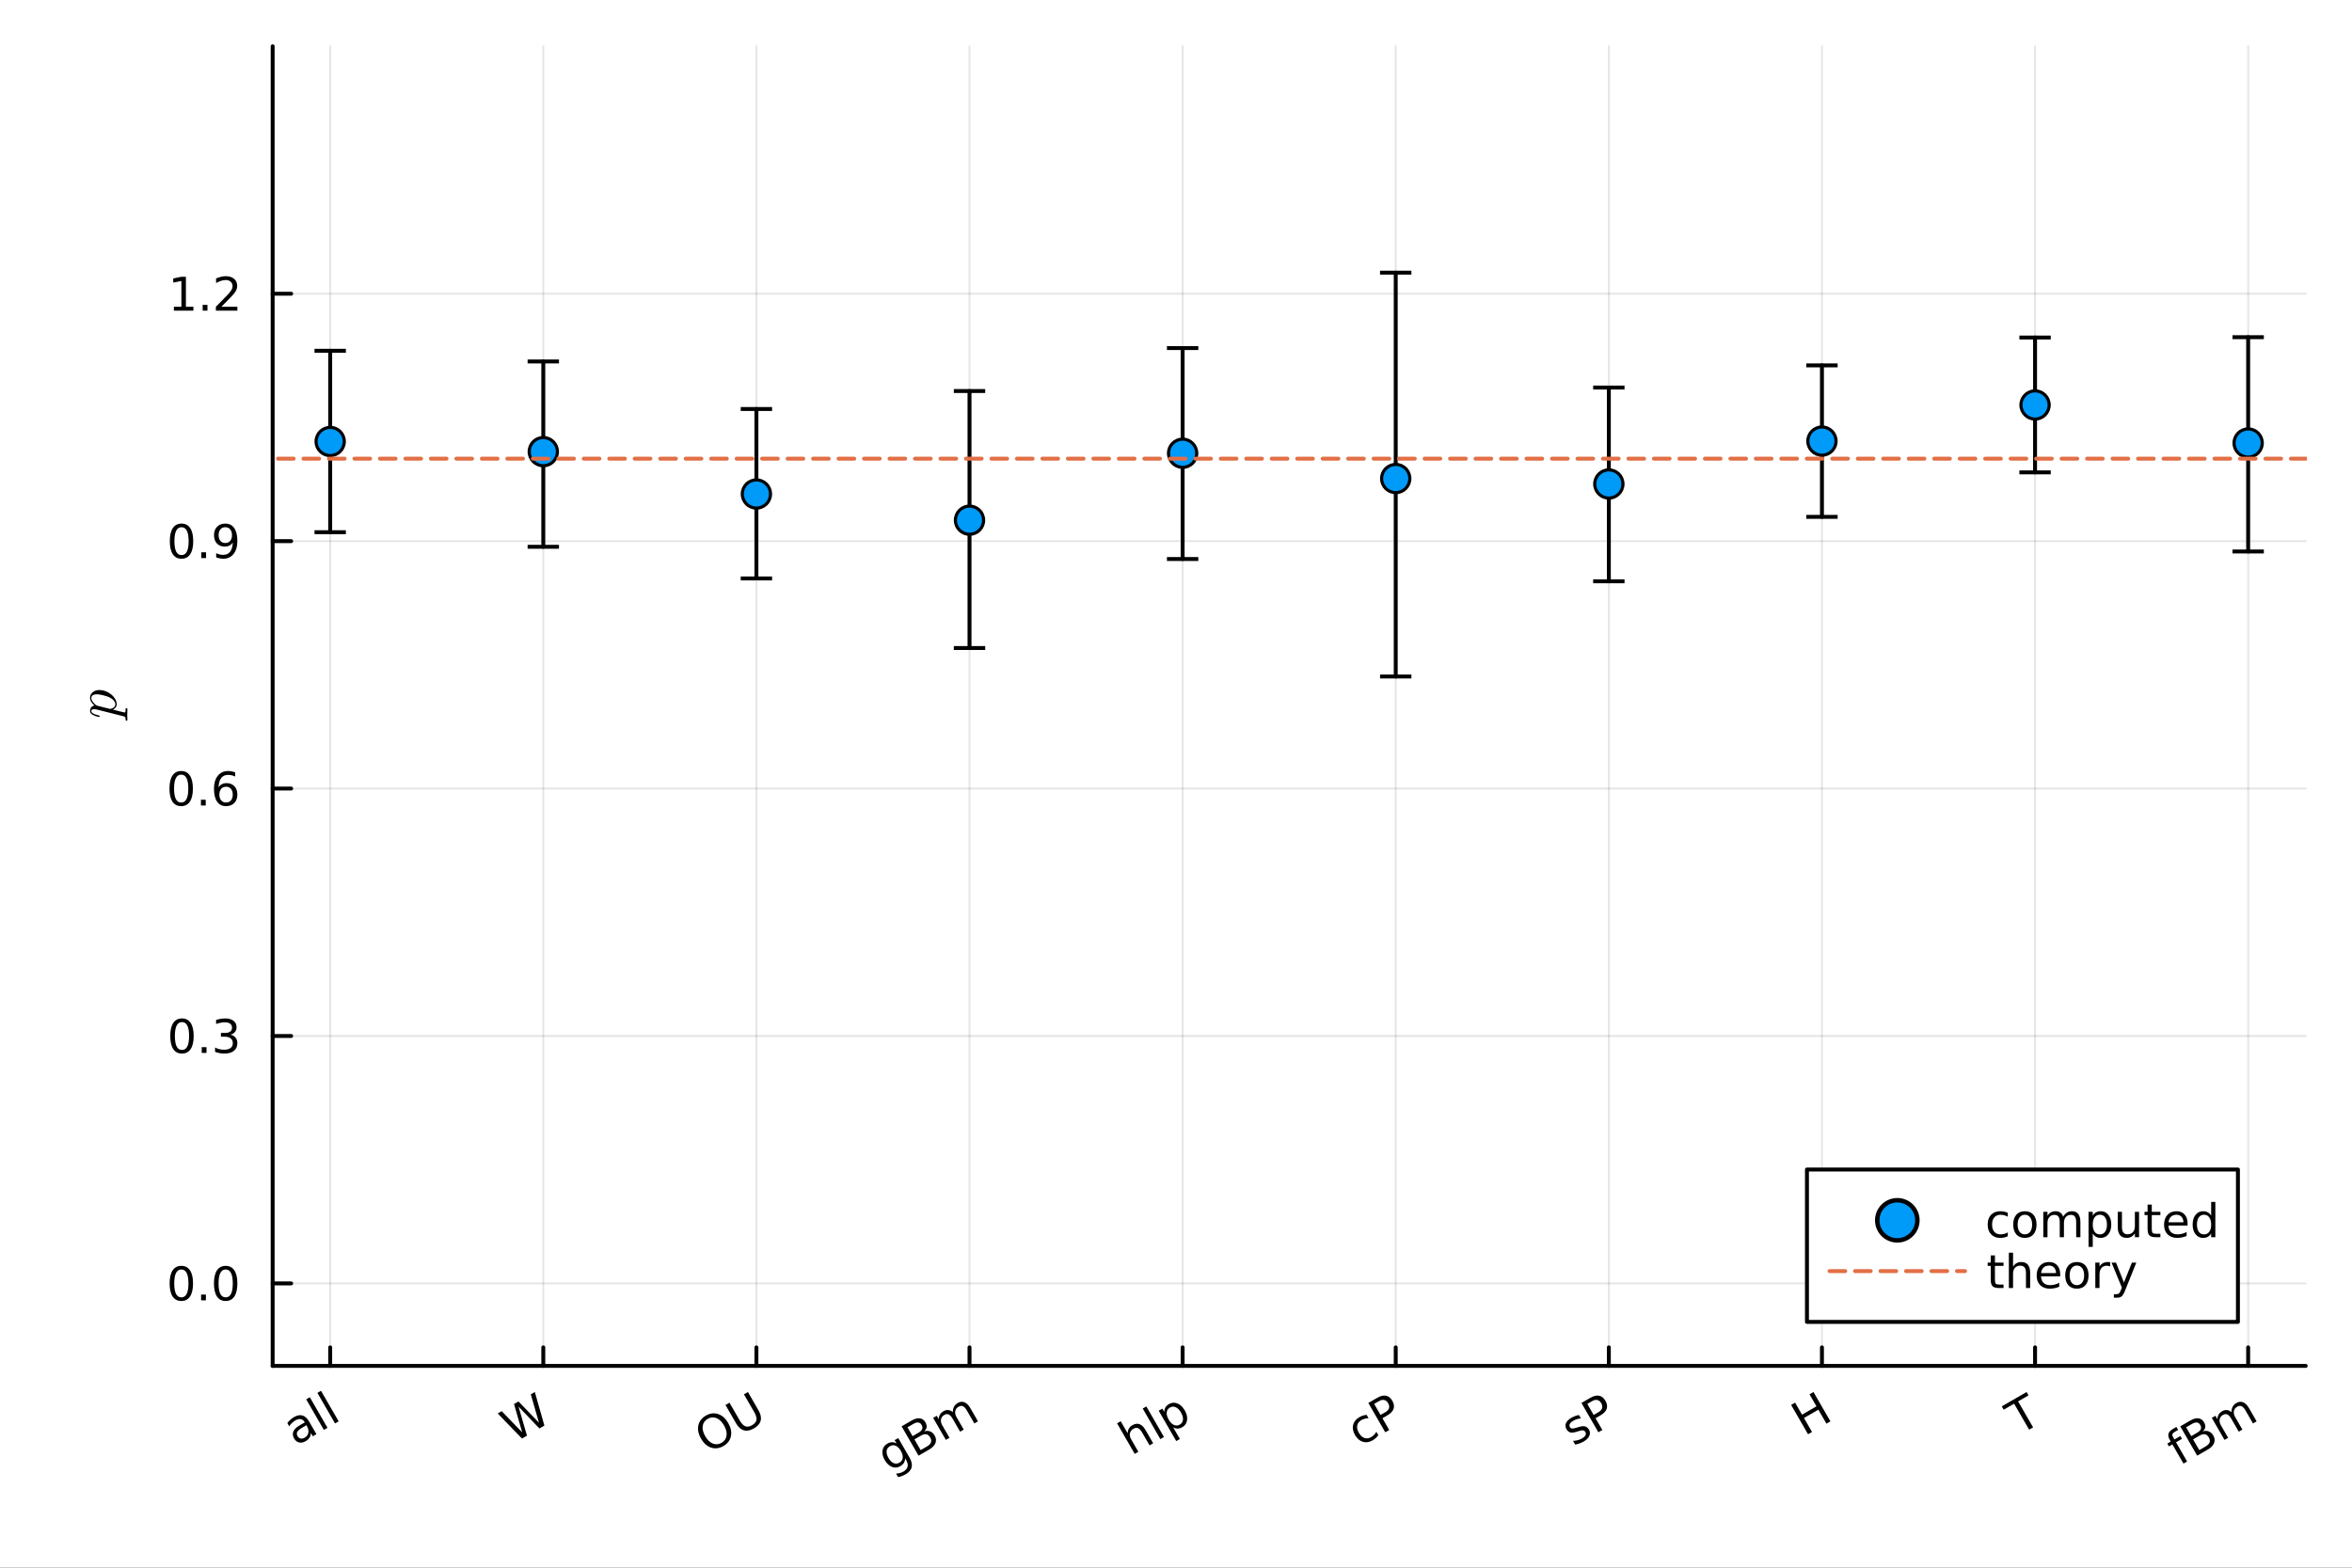 <?xml version="1.0" encoding="utf-8"?>
<svg xmlns="http://www.w3.org/2000/svg" xmlns:xlink="http://www.w3.org/1999/xlink" width="600" height="400" viewBox="0 0 2400 1600">
<rect x="0" y="0" width="2400" height="1600" fill="#333333" stroke="none"/>
<defs>
  <clipPath id="clip360">
    <rect x="0" y="0" width="2400" height="1600"/>
  </clipPath>
</defs>
<path clip-path="url(#clip360)" d="M0 1600 L2400 1600 L2400 0 L0 0  Z" fill="#ffffff" fill-rule="evenodd" fill-opacity="1"/>
<defs>
  <clipPath id="clip361">
    <rect x="480" y="0" width="1681" height="1600"/>
  </clipPath>
</defs>
<path clip-path="url(#clip360)" d="M278.214 1394.04 L2352.76 1394.04 L2352.76 47.244 L278.214 47.244  Z" fill="#ffffff" fill-rule="evenodd" fill-opacity="1"/>
<defs>
  <clipPath id="clip362">
    <rect x="278" y="47" width="2076" height="1348"/>
  </clipPath>
</defs>
<polyline clip-path="url(#clip362)" style="stroke:#000000; stroke-linecap:round; stroke-linejoin:round; stroke-width:2; stroke-opacity:0.1; fill:none" points="336.928,1394.04 336.928,47.244 "/>
<polyline clip-path="url(#clip362)" style="stroke:#000000; stroke-linecap:round; stroke-linejoin:round; stroke-width:2; stroke-opacity:0.1; fill:none" points="554.385,1394.04 554.385,47.244 "/>
<polyline clip-path="url(#clip362)" style="stroke:#000000; stroke-linecap:round; stroke-linejoin:round; stroke-width:2; stroke-opacity:0.1; fill:none" points="771.842,1394.04 771.842,47.244 "/>
<polyline clip-path="url(#clip362)" style="stroke:#000000; stroke-linecap:round; stroke-linejoin:round; stroke-width:2; stroke-opacity:0.1; fill:none" points="989.299,1394.04 989.299,47.244 "/>
<polyline clip-path="url(#clip362)" style="stroke:#000000; stroke-linecap:round; stroke-linejoin:round; stroke-width:2; stroke-opacity:0.1; fill:none" points="1206.76,1394.04 1206.76,47.244 "/>
<polyline clip-path="url(#clip362)" style="stroke:#000000; stroke-linecap:round; stroke-linejoin:round; stroke-width:2; stroke-opacity:0.1; fill:none" points="1424.21,1394.04 1424.21,47.244 "/>
<polyline clip-path="url(#clip362)" style="stroke:#000000; stroke-linecap:round; stroke-linejoin:round; stroke-width:2; stroke-opacity:0.1; fill:none" points="1641.67,1394.04 1641.67,47.244 "/>
<polyline clip-path="url(#clip362)" style="stroke:#000000; stroke-linecap:round; stroke-linejoin:round; stroke-width:2; stroke-opacity:0.1; fill:none" points="1859.13,1394.04 1859.13,47.244 "/>
<polyline clip-path="url(#clip362)" style="stroke:#000000; stroke-linecap:round; stroke-linejoin:round; stroke-width:2; stroke-opacity:0.1; fill:none" points="2076.59,1394.04 2076.59,47.244 "/>
<polyline clip-path="url(#clip362)" style="stroke:#000000; stroke-linecap:round; stroke-linejoin:round; stroke-width:2; stroke-opacity:0.1; fill:none" points="2294.04,1394.04 2294.04,47.244 "/>
<polyline clip-path="url(#clip362)" style="stroke:#000000; stroke-linecap:round; stroke-linejoin:round; stroke-width:2; stroke-opacity:0.1; fill:none" points="278.214,1309.86 2352.76,1309.86 "/>
<polyline clip-path="url(#clip362)" style="stroke:#000000; stroke-linecap:round; stroke-linejoin:round; stroke-width:2; stroke-opacity:0.1; fill:none" points="278.214,1057.34 2352.76,1057.34 "/>
<polyline clip-path="url(#clip362)" style="stroke:#000000; stroke-linecap:round; stroke-linejoin:round; stroke-width:2; stroke-opacity:0.1; fill:none" points="278.214,804.814 2352.76,804.814 "/>
<polyline clip-path="url(#clip362)" style="stroke:#000000; stroke-linecap:round; stroke-linejoin:round; stroke-width:2; stroke-opacity:0.1; fill:none" points="278.214,552.291 2352.76,552.291 "/>
<polyline clip-path="url(#clip362)" style="stroke:#000000; stroke-linecap:round; stroke-linejoin:round; stroke-width:2; stroke-opacity:0.1; fill:none" points="278.214,299.767 2352.76,299.767 "/>
<polyline clip-path="url(#clip360)" style="stroke:#000000; stroke-linecap:round; stroke-linejoin:round; stroke-width:4; stroke-opacity:1; fill:none" points="278.214,1394.04 2352.76,1394.04 "/>
<polyline clip-path="url(#clip360)" style="stroke:#000000; stroke-linecap:round; stroke-linejoin:round; stroke-width:4; stroke-opacity:1; fill:none" points="336.928,1394.04 336.928,1375.14 "/>
<polyline clip-path="url(#clip360)" style="stroke:#000000; stroke-linecap:round; stroke-linejoin:round; stroke-width:4; stroke-opacity:1; fill:none" points="554.385,1394.04 554.385,1375.14 "/>
<polyline clip-path="url(#clip360)" style="stroke:#000000; stroke-linecap:round; stroke-linejoin:round; stroke-width:4; stroke-opacity:1; fill:none" points="771.842,1394.04 771.842,1375.14 "/>
<polyline clip-path="url(#clip360)" style="stroke:#000000; stroke-linecap:round; stroke-linejoin:round; stroke-width:4; stroke-opacity:1; fill:none" points="989.299,1394.04 989.299,1375.14 "/>
<polyline clip-path="url(#clip360)" style="stroke:#000000; stroke-linecap:round; stroke-linejoin:round; stroke-width:4; stroke-opacity:1; fill:none" points="1206.76,1394.04 1206.76,1375.14 "/>
<polyline clip-path="url(#clip360)" style="stroke:#000000; stroke-linecap:round; stroke-linejoin:round; stroke-width:4; stroke-opacity:1; fill:none" points="1424.21,1394.04 1424.21,1375.14 "/>
<polyline clip-path="url(#clip360)" style="stroke:#000000; stroke-linecap:round; stroke-linejoin:round; stroke-width:4; stroke-opacity:1; fill:none" points="1641.67,1394.04 1641.67,1375.14 "/>
<polyline clip-path="url(#clip360)" style="stroke:#000000; stroke-linecap:round; stroke-linejoin:round; stroke-width:4; stroke-opacity:1; fill:none" points="1859.13,1394.04 1859.13,1375.14 "/>
<polyline clip-path="url(#clip360)" style="stroke:#000000; stroke-linecap:round; stroke-linejoin:round; stroke-width:4; stroke-opacity:1; fill:none" points="2076.59,1394.04 2076.59,1375.14 "/>
<polyline clip-path="url(#clip360)" style="stroke:#000000; stroke-linecap:round; stroke-linejoin:round; stroke-width:4; stroke-opacity:1; fill:none" points="2294.04,1394.04 2294.04,1375.14 "/>
<path clip-path="url(#clip360)" d="M309.001 1456.71 Q304.531 1459.29 303.397 1461.31 Q302.264 1463.33 303.687 1465.79 Q304.821 1467.76 306.776 1468.18 Q308.738 1468.57 310.964 1467.29 Q314.031 1465.51 314.625 1462.28 Q315.228 1459.02 313.145 1455.41 L312.67 1454.59 L309.001 1456.71 M315.479 1450.94 L322.875 1463.75 L319.186 1465.88 L317.219 1462.47 Q317.136 1465.24 315.819 1467.32 Q314.49 1469.37 311.764 1470.94 Q308.316 1472.93 305.16 1472.19 Q302.012 1471.41 300.137 1468.16 Q297.95 1464.37 299.365 1460.99 Q300.8 1457.6 305.831 1454.69 L311.003 1451.71 L310.795 1451.34 Q309.325 1448.8 306.843 1448.39 Q304.369 1447.95 301.341 1449.69 Q299.417 1450.8 297.859 1452.32 Q296.301 1453.83 295.149 1455.73 L293.182 1452.32 Q294.755 1450.37 296.44 1448.89 Q298.113 1447.39 299.917 1446.35 Q304.788 1443.53 308.652 1444.67 Q312.516 1445.81 315.479 1450.94 Z" fill="#000000" fill-rule="nonzero" fill-opacity="1" /><path clip-path="url(#clip360)" d="M312.463 1428.17 L316.152 1426.04 L334.161 1457.23 L330.473 1459.36 L312.463 1428.17 Z" fill="#000000" fill-rule="nonzero" fill-opacity="1" /><path clip-path="url(#clip360)" d="M323.87 1421.58 L327.559 1419.45 L345.568 1450.65 L341.879 1452.78 L323.87 1421.58 Z" fill="#000000" fill-rule="nonzero" fill-opacity="1" /><path clip-path="url(#clip360)" d="M507.857 1442.59 L511.946 1440.23 L532.847 1461.9 L524.515 1432.97 L529.066 1430.35 L549.967 1452.01 L541.635 1423.09 L545.745 1420.72 L555.507 1454.99 L550.416 1457.93 L529.101 1435.59 L537.726 1465.25 L532.634 1468.19 L507.857 1442.59 Z" fill="#000000" fill-rule="nonzero" fill-opacity="1" /><path clip-path="url(#clip360)" d="M722.168 1448.07 Q717.758 1450.62 717.05 1455.41 Q716.362 1460.19 719.638 1465.86 Q722.902 1471.52 727.386 1473.31 Q731.89 1475.09 736.3 1472.55 Q740.71 1470 741.378 1465.23 Q742.066 1460.45 738.802 1454.8 Q735.527 1449.12 731.043 1447.33 Q726.579 1445.52 722.168 1448.07 M720.27 1444.78 Q726.565 1441.15 732.776 1443.2 Q738.975 1445.24 743.072 1452.33 Q747.158 1459.41 745.831 1465.82 Q744.493 1472.2 738.198 1475.84 Q731.884 1479.48 725.664 1477.46 Q719.465 1475.42 715.368 1468.33 Q711.27 1461.23 712.609 1454.85 Q713.955 1448.43 720.27 1444.78 Z" fill="#000000" fill-rule="nonzero" fill-opacity="1" /><path clip-path="url(#clip360)" d="M740.289 1433.95 L744.358 1431.6 L754.856 1449.78 Q757.634 1454.59 760.604 1455.71 Q763.564 1456.81 767.473 1454.55 Q771.362 1452.3 771.891 1449.19 Q772.408 1446.06 769.63 1441.25 L759.133 1423.07 L763.202 1420.72 L773.989 1439.4 Q777.369 1445.25 776.186 1449.92 Q775.024 1454.57 769.371 1457.84 Q763.698 1461.11 759.067 1459.8 Q754.455 1458.48 751.076 1452.63 L740.289 1433.95 Z" fill="#000000" fill-rule="nonzero" fill-opacity="1" /><path clip-path="url(#clip360)" d="M919.219 1480.78 Q916.904 1476.77 913.967 1475.53 Q911.05 1474.27 908.063 1476 Q905.097 1477.71 904.706 1480.87 Q904.335 1484.03 906.65 1488.04 Q908.953 1492.03 911.87 1493.28 Q914.807 1494.53 917.774 1492.81 Q920.761 1491.09 921.132 1487.94 Q921.522 1484.77 919.219 1480.78 M927.931 1487.35 Q931.241 1493.08 930.304 1497.34 Q929.378 1501.62 924.126 1504.65 Q922.182 1505.77 920.284 1506.47 Q918.398 1507.18 916.427 1507.52 L914.355 1503.93 Q916.488 1503.87 918.315 1503.38 Q920.142 1502.89 921.786 1501.94 Q925.414 1499.84 926.119 1496.9 Q926.835 1493.97 924.624 1490.14 L923.571 1488.32 Q923.574 1490.96 922.357 1492.98 Q921.14 1494.99 918.654 1496.42 Q914.525 1498.81 910.182 1497.12 Q905.839 1495.43 902.841 1490.24 Q899.832 1485.02 900.541 1480.42 Q901.249 1475.81 905.379 1473.43 Q907.865 1471.99 910.216 1471.95 Q912.567 1471.9 914.856 1473.22 L912.888 1469.82 L916.577 1467.69 L927.931 1487.35 Z" fill="#000000" fill-rule="nonzero" fill-opacity="1" /><path clip-path="url(#clip360)" d="M933.095 1469.03 L939.426 1479.99 L945.921 1476.24 Q949.189 1474.36 949.977 1472.11 Q950.774 1469.83 949.165 1467.05 Q947.544 1464.24 945.197 1463.83 Q942.858 1463.39 939.59 1465.28 L933.095 1469.03 M925.989 1456.72 L931.197 1465.74 L937.191 1462.28 Q940.158 1460.57 940.965 1458.63 Q941.78 1456.66 940.46 1454.38 Q939.153 1452.11 937.041 1451.83 Q934.949 1451.55 931.983 1453.26 L925.989 1456.72 M920.018 1455.73 L930.362 1449.76 Q934.993 1447.08 938.61 1447.56 Q942.227 1448.04 944.275 1451.59 Q945.861 1454.33 945.515 1456.7 Q945.17 1459.06 942.916 1460.9 Q946.273 1459.82 949.097 1460.91 Q951.93 1461.98 953.689 1465.02 Q956.004 1469.03 954.539 1472.79 Q953.075 1476.55 948.043 1479.46 L937.298 1485.66 L920.018 1455.73 Z" fill="#000000" fill-rule="nonzero" fill-opacity="1" /><path clip-path="url(#clip360)" d="M972.309 1441.26 Q972.258 1437.97 973.499 1435.68 Q974.741 1433.38 977.347 1431.88 Q980.855 1429.85 984.183 1431.22 Q987.5 1432.57 990.115 1437.1 L997.939 1450.65 L994.231 1452.79 L986.476 1439.36 Q984.613 1436.13 982.567 1435.23 Q980.522 1434.32 978.176 1435.68 Q975.31 1437.33 974.745 1440.2 Q974.181 1443.06 976.079 1446.35 L983.405 1459.04 L979.697 1461.18 L971.942 1447.75 Q970.067 1444.5 968.033 1443.62 Q965.988 1442.71 963.602 1444.09 Q960.776 1445.72 960.223 1448.61 Q959.659 1451.47 961.545 1454.74 L968.872 1467.43 L965.163 1469.57 L952.2 1447.12 L955.909 1444.98 L957.922 1448.47 Q957.993 1445.67 959.19 1443.67 Q960.387 1441.67 962.813 1440.27 Q965.259 1438.86 967.68 1439.12 Q970.122 1439.36 972.309 1441.26 Z" fill="#000000" fill-rule="nonzero" fill-opacity="1" /><path clip-path="url(#clip360)" d="M1168.86 1459.45 L1176.69 1473 L1173 1475.13 L1165.24 1461.7 Q1163.4 1458.51 1161.25 1457.64 Q1159.09 1456.78 1156.6 1458.21 Q1153.62 1459.94 1152.99 1462.84 Q1152.37 1465.73 1154.26 1469.02 L1161.59 1481.71 L1157.88 1483.85 L1139.87 1452.66 L1143.58 1450.52 L1150.64 1462.75 Q1150.8 1459.96 1152 1457.93 Q1153.23 1455.88 1155.57 1454.53 Q1159.44 1452.29 1162.82 1453.55 Q1166.18 1454.79 1168.86 1459.45 Z" fill="#000000" fill-rule="nonzero" fill-opacity="1" /><path clip-path="url(#clip360)" d="M1166.03 1437.56 L1169.72 1435.43 L1187.73 1466.62 L1184.04 1468.75 L1166.03 1437.56 Z" fill="#000000" fill-rule="nonzero" fill-opacity="1" /><path clip-path="url(#clip360)" d="M1197.07 1456.74 L1203.95 1468.64 L1200.24 1470.78 L1182.35 1439.79 L1186.06 1437.65 L1188.02 1441.06 Q1188.03 1438.38 1189.24 1436.4 Q1190.45 1434.39 1192.92 1432.97 Q1197.01 1430.61 1201.43 1432.38 Q1205.87 1434.15 1208.93 1439.44 Q1211.98 1444.73 1211.29 1449.46 Q1210.62 1454.18 1206.53 1456.54 Q1204.06 1457.96 1201.73 1458.03 Q1199.39 1458.07 1197.07 1456.74 M1205.1 1441.65 Q1202.75 1437.58 1199.73 1436.25 Q1196.73 1434.88 1193.8 1436.57 Q1190.87 1438.26 1190.53 1441.56 Q1190.2 1444.83 1192.55 1448.9 Q1194.9 1452.97 1197.9 1454.33 Q1200.92 1455.66 1203.85 1453.97 Q1206.77 1452.29 1207.11 1449.02 Q1207.45 1445.72 1205.1 1441.65 Z" fill="#000000" fill-rule="nonzero" fill-opacity="1" /><path clip-path="url(#clip360)" d="M1394.49 1444.01 L1396.48 1447.46 Q1394.42 1447.5 1392.59 1447.99 Q1390.77 1448.45 1389.17 1449.38 Q1385.58 1451.45 1384.92 1454.88 Q1384.24 1458.29 1386.61 1462.4 Q1388.98 1466.51 1392.29 1467.65 Q1395.58 1468.77 1399.17 1466.7 Q1400.77 1465.78 1402.09 1464.45 Q1403.42 1463.1 1404.49 1461.33 L1406.46 1464.74 Q1405.33 1466.35 1403.87 1467.67 Q1402.44 1468.98 1400.57 1470.06 Q1395.5 1472.99 1390.67 1471.53 Q1385.85 1470.06 1382.72 1464.65 Q1379.55 1459.16 1380.74 1454.27 Q1381.95 1449.38 1387.2 1446.35 Q1388.91 1445.36 1390.74 1444.79 Q1392.56 1444.19 1394.49 1444.01 Z" fill="#000000" fill-rule="nonzero" fill-opacity="1" /><path clip-path="url(#clip360)" d="M1402.22 1432.86 L1408.71 1444.11 L1413.8 1441.17 Q1416.63 1439.54 1417.33 1437.18 Q1418.03 1434.83 1416.47 1432.12 Q1414.91 1429.44 1412.53 1428.87 Q1410.14 1428.29 1407.31 1429.92 L1402.22 1432.86 M1396.25 1431.87 L1405.39 1426.6 Q1410.42 1423.69 1414.31 1424.5 Q1418.2 1425.27 1420.74 1429.66 Q1423.29 1434.09 1422.02 1437.85 Q1420.76 1441.59 1415.73 1444.5 L1410.63 1447.44 L1417.58 1459.47 L1413.53 1461.8 L1396.25 1431.87 Z" fill="#000000" fill-rule="nonzero" fill-opacity="1" /><path clip-path="url(#clip360)" d="M1611.17 1444.19 L1613.18 1447.68 Q1611.16 1447.78 1609.24 1448.35 Q1607.32 1448.92 1605.52 1449.97 Q1602.77 1451.55 1601.88 1453.19 Q1601 1454.82 1601.97 1456.5 Q1602.71 1457.79 1604.12 1457.96 Q1605.52 1458.12 1608.87 1457.07 L1610.3 1456.62 Q1614.71 1455.19 1617.25 1455.78 Q1619.79 1456.35 1621.38 1459.09 Q1623.18 1462.22 1621.75 1465.48 Q1620.34 1468.73 1616.01 1471.23 Q1614.2 1472.27 1612.03 1473.04 Q1609.89 1473.83 1607.32 1474.37 L1605.12 1470.57 Q1607.78 1470.45 1610.07 1469.84 Q1612.36 1469.22 1614.3 1468.1 Q1616.91 1466.59 1617.8 1464.9 Q1618.69 1463.19 1617.75 1461.56 Q1616.88 1460.06 1615.4 1459.85 Q1613.93 1459.62 1610.07 1460.86 L1608.62 1461.3 Q1604.77 1462.56 1602.39 1461.96 Q1600 1461.33 1598.5 1458.73 Q1596.67 1455.56 1597.92 1452.54 Q1599.17 1449.52 1603.3 1447.13 Q1605.34 1445.95 1607.32 1445.21 Q1609.3 1444.47 1611.17 1444.19 Z" fill="#000000" fill-rule="nonzero" fill-opacity="1" /><path clip-path="url(#clip360)" d="M1619.68 1432.86 L1626.17 1444.11 L1631.26 1441.17 Q1634.09 1439.54 1634.79 1437.18 Q1635.49 1434.83 1633.92 1432.12 Q1632.37 1429.44 1629.98 1428.87 Q1627.6 1428.29 1624.77 1429.92 L1619.68 1432.86 M1613.71 1431.87 L1622.85 1426.6 Q1627.88 1423.69 1631.76 1424.5 Q1635.66 1425.27 1638.19 1429.66 Q1640.75 1434.09 1639.47 1437.85 Q1638.21 1441.59 1633.18 1444.5 L1628.09 1447.44 L1635.04 1459.47 L1630.99 1461.8 L1613.71 1431.87 Z" fill="#000000" fill-rule="nonzero" fill-opacity="1" /><path clip-path="url(#clip360)" d="M1827.67 1433.89 L1831.72 1431.55 L1838.81 1443.82 L1853.52 1435.32 L1846.44 1423.06 L1850.49 1420.72 L1867.77 1450.65 L1863.72 1452.99 L1855.49 1438.73 L1840.78 1447.23 L1849 1461.48 L1844.95 1463.82 L1827.67 1433.89 Z" fill="#000000" fill-rule="nonzero" fill-opacity="1" /><path clip-path="url(#clip360)" d="M2042.63 1435.34 L2067.95 1420.72 L2069.91 1424.13 L2059.29 1430.26 L2074.6 1456.78 L2070.53 1459.13 L2055.22 1432.61 L2044.59 1438.74 L2042.63 1435.34 Z" fill="#000000" fill-rule="nonzero" fill-opacity="1" /><path clip-path="url(#clip360)" d="M2220.78 1456.34 L2222.56 1459.41 L2219.03 1461.45 Q2217.04 1462.59 2216.72 1463.84 Q2216.42 1465.09 2217.63 1467.17 L2218.77 1469.16 L2224.85 1465.65 L2226.5 1468.52 L2220.43 1472.02 L2231.74 1491.61 L2228.03 1493.75 L2216.72 1474.16 L2213.19 1476.2 L2211.54 1473.33 L2215.07 1471.3 L2214.16 1469.73 Q2212 1465.98 2212.76 1463.27 Q2213.51 1460.54 2217.3 1458.35 L2220.78 1456.34 Z" fill="#000000" fill-rule="nonzero" fill-opacity="1" /><path clip-path="url(#clip360)" d="M2237.84 1469.03 L2244.17 1479.99 L2250.66 1476.24 Q2253.93 1474.36 2254.72 1472.11 Q2255.52 1469.83 2253.91 1467.05 Q2252.29 1464.24 2249.94 1463.83 Q2247.6 1463.39 2244.33 1465.28 L2237.84 1469.03 M2230.73 1456.72 L2235.94 1465.74 L2241.93 1462.28 Q2244.9 1460.57 2245.71 1458.63 Q2246.52 1456.66 2245.2 1454.38 Q2243.9 1452.11 2241.78 1451.83 Q2239.69 1451.55 2236.73 1453.26 L2230.73 1456.72 M2224.76 1455.73 L2235.11 1449.76 Q2239.74 1447.08 2243.35 1447.56 Q2246.97 1448.04 2249.02 1451.59 Q2250.6 1454.33 2250.26 1456.7 Q2249.91 1459.06 2247.66 1460.9 Q2251.02 1459.82 2253.84 1460.91 Q2256.67 1461.98 2258.43 1465.02 Q2260.75 1469.03 2259.28 1472.79 Q2257.82 1476.55 2252.79 1479.46 L2242.04 1485.66 L2224.76 1455.73 Z" fill="#000000" fill-rule="nonzero" fill-opacity="1" /><path clip-path="url(#clip360)" d="M2277.05 1441.26 Q2277 1437.97 2278.24 1435.68 Q2279.48 1433.38 2282.09 1431.88 Q2285.6 1429.85 2288.93 1431.22 Q2292.24 1432.57 2294.86 1437.1 L2302.68 1450.65 L2298.97 1452.79 L2291.22 1439.36 Q2289.36 1436.13 2287.31 1435.23 Q2285.26 1434.32 2282.92 1435.68 Q2280.05 1437.33 2279.49 1440.2 Q2278.92 1443.06 2280.82 1446.35 L2288.15 1459.04 L2284.44 1461.18 L2276.69 1447.75 Q2274.81 1444.5 2272.78 1443.62 Q2270.73 1442.71 2268.35 1444.09 Q2265.52 1445.72 2264.97 1448.61 Q2264.4 1451.47 2266.29 1454.74 L2273.61 1467.43 L2269.91 1469.57 L2256.94 1447.12 L2260.65 1444.98 L2262.67 1448.47 Q2262.74 1445.67 2263.93 1443.67 Q2265.13 1441.67 2267.56 1440.27 Q2270 1438.86 2272.42 1439.12 Q2274.86 1439.36 2277.05 1441.26 Z" fill="#000000" fill-rule="nonzero" fill-opacity="1" /><polyline clip-path="url(#clip360)" style="stroke:#000000; stroke-linecap:round; stroke-linejoin:round; stroke-width:4; stroke-opacity:1; fill:none" points="278.214,1394.04 278.214,47.244 "/>
<polyline clip-path="url(#clip360)" style="stroke:#000000; stroke-linecap:round; stroke-linejoin:round; stroke-width:4; stroke-opacity:1; fill:none" points="278.214,1309.86 297.112,1309.86 "/>
<polyline clip-path="url(#clip360)" style="stroke:#000000; stroke-linecap:round; stroke-linejoin:round; stroke-width:4; stroke-opacity:1; fill:none" points="278.214,1057.34 297.112,1057.34 "/>
<polyline clip-path="url(#clip360)" style="stroke:#000000; stroke-linecap:round; stroke-linejoin:round; stroke-width:4; stroke-opacity:1; fill:none" points="278.214,804.814 297.112,804.814 "/>
<polyline clip-path="url(#clip360)" style="stroke:#000000; stroke-linecap:round; stroke-linejoin:round; stroke-width:4; stroke-opacity:1; fill:none" points="278.214,552.291 297.112,552.291 "/>
<polyline clip-path="url(#clip360)" style="stroke:#000000; stroke-linecap:round; stroke-linejoin:round; stroke-width:4; stroke-opacity:1; fill:none" points="278.214,299.767 297.112,299.767 "/>
<path clip-path="url(#clip360)" d="M185.039 1295.66 Q181.428 1295.66 179.599 1299.22 Q177.793 1302.77 177.793 1309.9 Q177.793 1317 179.599 1320.57 Q181.428 1324.11 185.039 1324.11 Q188.673 1324.11 190.478 1320.57 Q192.307 1317 192.307 1309.9 Q192.307 1302.77 190.478 1299.22 Q188.673 1295.66 185.039 1295.66 M185.039 1291.96 Q190.849 1291.96 193.904 1296.56 Q196.983 1301.15 196.983 1309.9 Q196.983 1318.62 193.904 1323.23 Q190.849 1327.81 185.039 1327.81 Q179.229 1327.81 176.15 1323.23 Q173.094 1318.62 173.094 1309.9 Q173.094 1301.15 176.15 1296.56 Q179.229 1291.96 185.039 1291.96 Z" fill="#000000" fill-rule="nonzero" fill-opacity="1" /><path clip-path="url(#clip360)" d="M205.201 1321.26 L210.085 1321.26 L210.085 1327.14 L205.201 1327.14 L205.201 1321.26 Z" fill="#000000" fill-rule="nonzero" fill-opacity="1" /><path clip-path="url(#clip360)" d="M230.27 1295.66 Q226.659 1295.66 224.83 1299.22 Q223.025 1302.77 223.025 1309.9 Q223.025 1317 224.83 1320.57 Q226.659 1324.11 230.27 1324.11 Q233.904 1324.11 235.71 1320.57 Q237.538 1317 237.538 1309.9 Q237.538 1302.77 235.71 1299.22 Q233.904 1295.66 230.27 1295.66 M230.27 1291.96 Q236.08 1291.96 239.136 1296.56 Q242.214 1301.15 242.214 1309.9 Q242.214 1318.62 239.136 1323.23 Q236.08 1327.81 230.27 1327.81 Q224.46 1327.81 221.381 1323.23 Q218.326 1318.62 218.326 1309.9 Q218.326 1301.15 221.381 1296.56 Q224.46 1291.96 230.27 1291.96 Z" fill="#000000" fill-rule="nonzero" fill-opacity="1" /><path clip-path="url(#clip360)" d="M185.687 1043.14 Q182.076 1043.14 180.247 1046.7 Q178.442 1050.24 178.442 1057.37 Q178.442 1064.48 180.247 1068.04 Q182.076 1071.59 185.687 1071.59 Q189.321 1071.59 191.127 1068.04 Q192.955 1064.48 192.955 1057.37 Q192.955 1050.24 191.127 1046.7 Q189.321 1043.14 185.687 1043.14 M185.687 1039.43 Q191.497 1039.43 194.553 1044.04 Q197.631 1048.62 197.631 1057.37 Q197.631 1066.1 194.553 1070.71 Q191.497 1075.29 185.687 1075.29 Q179.877 1075.29 176.798 1070.71 Q173.742 1066.1 173.742 1057.37 Q173.742 1048.62 176.798 1044.04 Q179.877 1039.43 185.687 1039.43 Z" fill="#000000" fill-rule="nonzero" fill-opacity="1" /><path clip-path="url(#clip360)" d="M205.849 1068.74 L210.733 1068.74 L210.733 1074.62 L205.849 1074.62 L205.849 1068.74 Z" fill="#000000" fill-rule="nonzero" fill-opacity="1" /><path clip-path="url(#clip360)" d="M235.085 1055.98 Q238.441 1056.7 240.316 1058.97 Q242.214 1061.24 242.214 1064.57 Q242.214 1069.69 238.696 1072.49 Q235.177 1075.29 228.696 1075.29 Q226.52 1075.29 224.205 1074.85 Q221.914 1074.43 219.46 1073.58 L219.46 1069.06 Q221.404 1070.2 223.719 1070.77 Q226.034 1071.35 228.557 1071.35 Q232.955 1071.35 235.247 1069.62 Q237.562 1067.88 237.562 1064.57 Q237.562 1061.52 235.409 1059.8 Q233.279 1058.07 229.46 1058.07 L225.432 1058.07 L225.432 1054.22 L229.645 1054.22 Q233.094 1054.22 234.923 1052.86 Q236.751 1051.47 236.751 1048.88 Q236.751 1046.21 234.853 1044.8 Q232.978 1043.37 229.46 1043.37 Q227.538 1043.37 225.339 1043.78 Q223.14 1044.2 220.501 1045.08 L220.501 1040.91 Q223.163 1040.17 225.478 1039.8 Q227.816 1039.43 229.876 1039.43 Q235.2 1039.43 238.302 1041.86 Q241.404 1044.27 241.404 1048.39 Q241.404 1051.26 239.761 1053.25 Q238.117 1055.22 235.085 1055.98 Z" fill="#000000" fill-rule="nonzero" fill-opacity="1" /><path clip-path="url(#clip360)" d="M184.877 790.613 Q181.266 790.613 179.437 794.178 Q177.631 797.719 177.631 804.849 Q177.631 811.955 179.437 815.52 Q181.266 819.062 184.877 819.062 Q188.511 819.062 190.316 815.52 Q192.145 811.955 192.145 804.849 Q192.145 797.719 190.316 794.178 Q188.511 790.613 184.877 790.613 M184.877 786.909 Q190.687 786.909 193.742 791.516 Q196.821 796.099 196.821 804.849 Q196.821 813.576 193.742 818.182 Q190.687 822.765 184.877 822.765 Q179.067 822.765 175.988 818.182 Q172.932 813.576 172.932 804.849 Q172.932 796.099 175.988 791.516 Q179.067 786.909 184.877 786.909 Z" fill="#000000" fill-rule="nonzero" fill-opacity="1" /><path clip-path="url(#clip360)" d="M205.039 816.214 L209.923 816.214 L209.923 822.094 L205.039 822.094 L205.039 816.214 Z" fill="#000000" fill-rule="nonzero" fill-opacity="1" /><path clip-path="url(#clip360)" d="M230.687 802.951 Q227.538 802.951 225.687 805.103 Q223.858 807.256 223.858 811.006 Q223.858 814.733 225.687 816.909 Q227.538 819.062 230.687 819.062 Q233.835 819.062 235.663 816.909 Q237.515 814.733 237.515 811.006 Q237.515 807.256 235.663 805.103 Q233.835 802.951 230.687 802.951 M239.969 788.298 L239.969 792.557 Q238.21 791.724 236.404 791.284 Q234.622 790.844 232.863 790.844 Q228.233 790.844 225.779 793.969 Q223.349 797.094 223.001 803.414 Q224.367 801.4 226.427 800.335 Q228.488 799.247 230.964 799.247 Q236.173 799.247 239.182 802.418 Q242.214 805.566 242.214 811.006 Q242.214 816.33 239.066 819.548 Q235.918 822.765 230.687 822.765 Q224.691 822.765 221.52 818.182 Q218.349 813.576 218.349 804.849 Q218.349 796.654 222.238 791.793 Q226.126 786.909 232.677 786.909 Q234.437 786.909 236.219 787.256 Q238.025 787.604 239.969 788.298 Z" fill="#000000" fill-rule="nonzero" fill-opacity="1" /><path clip-path="url(#clip360)" d="M185.224 538.089 Q181.613 538.089 179.784 541.654 Q177.979 545.196 177.979 552.325 Q177.979 559.432 179.784 562.997 Q181.613 566.538 185.224 566.538 Q188.858 566.538 190.664 562.997 Q192.492 559.432 192.492 552.325 Q192.492 545.196 190.664 541.654 Q188.858 538.089 185.224 538.089 M185.224 534.386 Q191.034 534.386 194.09 538.992 Q197.168 543.576 197.168 552.325 Q197.168 561.052 194.09 565.659 Q191.034 570.242 185.224 570.242 Q179.414 570.242 176.335 565.659 Q173.28 561.052 173.28 552.325 Q173.28 543.576 176.335 538.992 Q179.414 534.386 185.224 534.386 Z" fill="#000000" fill-rule="nonzero" fill-opacity="1" /><path clip-path="url(#clip360)" d="M205.386 563.691 L210.27 563.691 L210.27 569.571 L205.386 569.571 L205.386 563.691 Z" fill="#000000" fill-rule="nonzero" fill-opacity="1" /><path clip-path="url(#clip360)" d="M220.594 568.853 L220.594 564.594 Q222.353 565.427 224.159 565.867 Q225.964 566.307 227.701 566.307 Q232.33 566.307 234.761 563.205 Q237.214 560.08 237.562 553.737 Q236.219 555.728 234.159 556.793 Q232.099 557.858 229.599 557.858 Q224.413 557.858 221.381 554.733 Q218.372 551.585 218.372 546.145 Q218.372 540.821 221.52 537.603 Q224.668 534.386 229.9 534.386 Q235.895 534.386 239.043 538.992 Q242.214 543.576 242.214 552.325 Q242.214 560.497 238.325 565.381 Q234.46 570.242 227.909 570.242 Q226.15 570.242 224.344 569.895 Q222.538 569.548 220.594 568.853 M229.9 554.2 Q233.048 554.2 234.876 552.048 Q236.728 549.895 236.728 546.145 Q236.728 542.418 234.876 540.265 Q233.048 538.089 229.9 538.089 Q226.751 538.089 224.9 540.265 Q223.071 542.418 223.071 546.145 Q223.071 549.895 224.9 552.048 Q226.751 554.2 229.9 554.2 Z" fill="#000000" fill-rule="nonzero" fill-opacity="1" /><path clip-path="url(#clip360)" d="M177.446 313.112 L185.085 313.112 L185.085 286.747 L176.775 288.413 L176.775 284.154 L185.039 282.487 L189.715 282.487 L189.715 313.112 L197.353 313.112 L197.353 317.047 L177.446 317.047 L177.446 313.112 Z" fill="#000000" fill-rule="nonzero" fill-opacity="1" /><path clip-path="url(#clip360)" d="M206.798 311.168 L211.682 311.168 L211.682 317.047 L206.798 317.047 L206.798 311.168 Z" fill="#000000" fill-rule="nonzero" fill-opacity="1" /><path clip-path="url(#clip360)" d="M225.895 313.112 L242.214 313.112 L242.214 317.047 L220.27 317.047 L220.27 313.112 Q222.932 310.358 227.515 305.728 Q232.122 301.075 233.302 299.733 Q235.548 297.21 236.427 295.473 Q237.33 293.714 237.33 292.024 Q237.33 289.27 235.386 287.534 Q233.464 285.798 230.363 285.798 Q228.163 285.798 225.71 286.561 Q223.279 287.325 220.501 288.876 L220.501 284.154 Q223.326 283.02 225.779 282.441 Q228.233 281.862 230.27 281.862 Q235.64 281.862 238.835 284.548 Q242.029 287.233 242.029 291.723 Q242.029 293.853 241.219 295.774 Q240.432 297.673 238.325 300.265 Q237.747 300.936 234.645 304.154 Q231.543 307.348 225.895 313.112 Z" fill="#000000" fill-rule="nonzero" fill-opacity="1" /><path clip-path="url(#clip360)" d="M101.457 704.247 Q105.731 704.247 109.86 706.413 Q113.988 708.551 116.535 711.918 Q119.053 715.285 119.053 718.71 Q119.053 720.76 117.94 722.136 Q116.798 723.482 115.188 724.214 Q117.179 724.771 121.951 725.971 Q126.724 727.171 127.192 727.171 Q127.456 727.171 127.573 727.113 Q127.69 727.054 127.836 726.791 Q128.012 726.527 128.071 725.883 Q128.158 725.239 128.158 724.156 Q128.158 723.6 128.158 723.395 Q128.188 723.16 128.334 722.955 Q128.48 722.721 128.802 722.721 Q130.003 722.721 130.003 723.805 Q130.003 724.771 129.915 726.762 Q129.827 728.752 129.827 729.748 Q129.827 730.597 129.915 732.295 Q130.003 733.993 130.003 734.784 Q130.003 735.574 129.3 735.574 Q128.89 735.574 128.627 735.457 Q128.393 735.369 128.275 735.135 Q128.188 734.901 128.158 734.696 Q128.158 734.52 128.158 734.169 Q128.158 732.822 127.924 732.237 Q127.719 731.651 127.28 731.446 Q126.87 731.212 125.699 730.948 L98.997 724.214 Q97.211 723.805 95.953 723.805 Q94.371 723.805 93.786 724.302 Q93.2 724.8 93.2 725.678 Q93.2 727.201 95.016 728.196 Q96.831 729.192 100.344 730.041 Q101.31 730.304 101.515 730.48 Q101.72 730.626 101.72 731.065 Q101.691 731.797 101.105 731.797 Q100.959 731.797 100.022 731.563 Q99.056 731.329 97.651 730.89 Q96.216 730.421 95.308 729.924 Q94.694 729.631 94.284 729.367 Q93.874 729.104 93.23 728.577 Q92.585 728.021 92.234 727.23 Q91.883 726.44 91.883 725.473 Q91.883 723.6 92.995 722.048 Q94.108 720.496 96.362 720.086 Q94.401 718.417 93.142 716.368 Q91.883 714.318 91.883 712.24 Q91.883 708.785 94.576 706.53 Q97.241 704.247 101.457 704.247 M98.822 708.58 Q96.157 708.58 94.694 709.605 Q93.2 710.6 93.2 712.415 Q93.2 714.67 95.484 717.275 Q97.651 719.852 99.671 720.379 L111.411 723.336 L112.377 723.512 Q112.553 723.512 113.08 723.424 Q113.578 723.307 114.398 722.985 Q115.217 722.633 115.949 722.165 Q116.652 721.667 117.179 720.789 Q117.706 719.881 117.706 718.769 Q117.706 716.983 116.125 715.05 Q114.544 713.089 111.558 711.625 Q109.625 710.717 105.468 709.663 Q101.281 708.58 98.822 708.58 Z" fill="#000000" fill-rule="nonzero" fill-opacity="1" /><polyline clip-path="url(#clip362)" style="stroke:#000000; stroke-linecap:round; stroke-linejoin:round; stroke-width:4; stroke-opacity:1; fill:none" points="336.928,543.171 336.928,358 "/>
<polyline clip-path="url(#clip362)" style="stroke:#000000; stroke-linecap:round; stroke-linejoin:round; stroke-width:4; stroke-opacity:1; fill:none" points="554.385,558.053 554.385,368.918 "/>
<polyline clip-path="url(#clip362)" style="stroke:#000000; stroke-linecap:round; stroke-linejoin:round; stroke-width:4; stroke-opacity:1; fill:none" points="771.842,590.359 771.842,417.427 "/>
<polyline clip-path="url(#clip362)" style="stroke:#000000; stroke-linecap:round; stroke-linejoin:round; stroke-width:4; stroke-opacity:1; fill:none" points="989.299,661.375 989.299,399.081 "/>
<polyline clip-path="url(#clip362)" style="stroke:#000000; stroke-linecap:round; stroke-linejoin:round; stroke-width:4; stroke-opacity:1; fill:none" points="1206.76,570.538 1206.76,355.233 "/>
<polyline clip-path="url(#clip362)" style="stroke:#000000; stroke-linecap:round; stroke-linejoin:round; stroke-width:4; stroke-opacity:1; fill:none" points="1424.21,690.452 1424.21,278.269 "/>
<polyline clip-path="url(#clip362)" style="stroke:#000000; stroke-linecap:round; stroke-linejoin:round; stroke-width:4; stroke-opacity:1; fill:none" points="1641.67,593.285 1641.67,395.547 "/>
<polyline clip-path="url(#clip362)" style="stroke:#000000; stroke-linecap:round; stroke-linejoin:round; stroke-width:4; stroke-opacity:1; fill:none" points="1859.13,527.51 1859.13,372.91 "/>
<polyline clip-path="url(#clip362)" style="stroke:#000000; stroke-linecap:round; stroke-linejoin:round; stroke-width:4; stroke-opacity:1; fill:none" points="2076.59,482.114 2076.59,344.487 "/>
<polyline clip-path="url(#clip362)" style="stroke:#000000; stroke-linecap:round; stroke-linejoin:round; stroke-width:4; stroke-opacity:1; fill:none" points="2294.04,562.858 2294.04,344.135 "/>
<line clip-path="url(#clip362)" x1="352.928" y1="543.171" x2="320.928" y2="543.171" style="stroke:#000000; stroke-width:4; stroke-opacity:1"/>
<line clip-path="url(#clip362)" x1="352.928" y1="358" x2="320.928" y2="358" style="stroke:#000000; stroke-width:4; stroke-opacity:1"/>
<line clip-path="url(#clip362)" x1="570.385" y1="558.053" x2="538.385" y2="558.053" style="stroke:#000000; stroke-width:4; stroke-opacity:1"/>
<line clip-path="url(#clip362)" x1="570.385" y1="368.918" x2="538.385" y2="368.918" style="stroke:#000000; stroke-width:4; stroke-opacity:1"/>
<line clip-path="url(#clip362)" x1="787.842" y1="590.359" x2="755.842" y2="590.359" style="stroke:#000000; stroke-width:4; stroke-opacity:1"/>
<line clip-path="url(#clip362)" x1="787.842" y1="417.427" x2="755.842" y2="417.427" style="stroke:#000000; stroke-width:4; stroke-opacity:1"/>
<line clip-path="url(#clip362)" x1="1005.3" y1="661.375" x2="973.299" y2="661.375" style="stroke:#000000; stroke-width:4; stroke-opacity:1"/>
<line clip-path="url(#clip362)" x1="1005.3" y1="399.081" x2="973.299" y2="399.081" style="stroke:#000000; stroke-width:4; stroke-opacity:1"/>
<line clip-path="url(#clip362)" x1="1222.76" y1="570.538" x2="1190.76" y2="570.538" style="stroke:#000000; stroke-width:4; stroke-opacity:1"/>
<line clip-path="url(#clip362)" x1="1222.76" y1="355.233" x2="1190.76" y2="355.233" style="stroke:#000000; stroke-width:4; stroke-opacity:1"/>
<line clip-path="url(#clip362)" x1="1440.21" y1="690.452" x2="1408.21" y2="690.452" style="stroke:#000000; stroke-width:4; stroke-opacity:1"/>
<line clip-path="url(#clip362)" x1="1440.21" y1="278.269" x2="1408.21" y2="278.269" style="stroke:#000000; stroke-width:4; stroke-opacity:1"/>
<line clip-path="url(#clip362)" x1="1657.67" y1="593.285" x2="1625.67" y2="593.285" style="stroke:#000000; stroke-width:4; stroke-opacity:1"/>
<line clip-path="url(#clip362)" x1="1657.67" y1="395.547" x2="1625.67" y2="395.547" style="stroke:#000000; stroke-width:4; stroke-opacity:1"/>
<line clip-path="url(#clip362)" x1="1875.13" y1="527.51" x2="1843.13" y2="527.51" style="stroke:#000000; stroke-width:4; stroke-opacity:1"/>
<line clip-path="url(#clip362)" x1="1875.13" y1="372.91" x2="1843.13" y2="372.91" style="stroke:#000000; stroke-width:4; stroke-opacity:1"/>
<line clip-path="url(#clip362)" x1="2092.59" y1="482.114" x2="2060.59" y2="482.114" style="stroke:#000000; stroke-width:4; stroke-opacity:1"/>
<line clip-path="url(#clip362)" x1="2092.59" y1="344.487" x2="2060.59" y2="344.487" style="stroke:#000000; stroke-width:4; stroke-opacity:1"/>
<line clip-path="url(#clip362)" x1="2310.04" y1="562.858" x2="2278.04" y2="562.858" style="stroke:#000000; stroke-width:4; stroke-opacity:1"/>
<line clip-path="url(#clip362)" x1="2310.04" y1="344.135" x2="2278.04" y2="344.135" style="stroke:#000000; stroke-width:4; stroke-opacity:1"/>
<circle clip-path="url(#clip362)" cx="336.928" cy="450.587" r="14.4" fill="#009af9" fill-rule="evenodd" fill-opacity="1" stroke="#000000" stroke-opacity="1" stroke-width="3.2"/>
<circle clip-path="url(#clip362)" cx="554.385" cy="460.95" r="14.4" fill="#009af9" fill-rule="evenodd" fill-opacity="1" stroke="#000000" stroke-opacity="1" stroke-width="3.2"/>
<circle clip-path="url(#clip362)" cx="771.842" cy="504.184" r="14.4" fill="#009af9" fill-rule="evenodd" fill-opacity="1" stroke="#000000" stroke-opacity="1" stroke-width="3.2"/>
<circle clip-path="url(#clip362)" cx="989.299" cy="530.926" r="14.4" fill="#009af9" fill-rule="evenodd" fill-opacity="1" stroke="#000000" stroke-opacity="1" stroke-width="3.2"/>
<circle clip-path="url(#clip362)" cx="1206.76" cy="462.589" r="14.4" fill="#009af9" fill-rule="evenodd" fill-opacity="1" stroke="#000000" stroke-opacity="1" stroke-width="3.2"/>
<circle clip-path="url(#clip362)" cx="1424.21" cy="488.404" r="14.4" fill="#009af9" fill-rule="evenodd" fill-opacity="1" stroke="#000000" stroke-opacity="1" stroke-width="3.2"/>
<circle clip-path="url(#clip362)" cx="1641.67" cy="493.945" r="14.4" fill="#009af9" fill-rule="evenodd" fill-opacity="1" stroke="#000000" stroke-opacity="1" stroke-width="3.2"/>
<circle clip-path="url(#clip362)" cx="1859.13" cy="450.184" r="14.4" fill="#009af9" fill-rule="evenodd" fill-opacity="1" stroke="#000000" stroke-opacity="1" stroke-width="3.2"/>
<circle clip-path="url(#clip362)" cx="2076.59" cy="413.326" r="14.4" fill="#009af9" fill-rule="evenodd" fill-opacity="1" stroke="#000000" stroke-opacity="1" stroke-width="3.2"/>
<circle clip-path="url(#clip362)" cx="2294.04" cy="452.151" r="14.4" fill="#009af9" fill-rule="evenodd" fill-opacity="1" stroke="#000000" stroke-opacity="1" stroke-width="3.2"/>
<polyline clip-path="url(#clip362)" style="stroke:#e26f46; stroke-linecap:round; stroke-linejoin:round; stroke-width:4; stroke-opacity:1; fill:none" stroke-dasharray="16, 10" points="-1796.33,468.116 4427.3,468.116 "/>
<path clip-path="url(#clip360)" d="M1843.84 1349.14 L2283.6 1349.14 L2283.6 1193.62 L1843.84 1193.62  Z" fill="#ffffff" fill-rule="evenodd" fill-opacity="1"/>
<polyline clip-path="url(#clip360)" style="stroke:#000000; stroke-linecap:round; stroke-linejoin:round; stroke-width:4; stroke-opacity:1; fill:none" points="1843.84,1349.14 2283.6,1349.14 2283.6,1193.62 1843.84,1193.62 1843.84,1349.14 "/>
<circle clip-path="url(#clip360)" cx="1936.04" cy="1245.46" r="20.48" fill="#009af9" fill-rule="evenodd" fill-opacity="1" stroke="#000000" stroke-opacity="1" stroke-width="4.551"/>
<path clip-path="url(#clip360)" d="M2048.75 1237.81 L2048.75 1241.79 Q2046.94 1240.8 2045.12 1240.31 Q2043.31 1239.8 2041.46 1239.8 Q2037.31 1239.8 2035.02 1242.44 Q2032.73 1245.06 2032.73 1249.8 Q2032.73 1254.55 2035.02 1257.19 Q2037.31 1259.8 2041.46 1259.8 Q2043.31 1259.8 2045.12 1259.32 Q2046.94 1258.81 2048.75 1257.81 L2048.75 1261.75 Q2046.97 1262.58 2045.05 1263 Q2043.15 1263.41 2041 1263.41 Q2035.14 1263.41 2031.69 1259.73 Q2028.24 1256.05 2028.24 1249.8 Q2028.24 1243.46 2031.71 1239.83 Q2035.21 1236.19 2041.27 1236.19 Q2043.24 1236.19 2045.12 1236.61 Q2046.99 1237 2048.75 1237.81 Z" fill="#000000" fill-rule="nonzero" fill-opacity="1" /><path clip-path="url(#clip360)" d="M2066.2 1239.8 Q2062.78 1239.8 2060.79 1242.49 Q2058.8 1245.15 2058.8 1249.8 Q2058.8 1254.46 2060.76 1257.14 Q2062.75 1259.8 2066.2 1259.8 Q2069.61 1259.8 2071.6 1257.12 Q2073.59 1254.43 2073.59 1249.8 Q2073.59 1245.2 2071.6 1242.51 Q2069.61 1239.8 2066.2 1239.8 M2066.2 1236.19 Q2071.76 1236.19 2074.93 1239.8 Q2078.1 1243.41 2078.1 1249.8 Q2078.1 1256.17 2074.93 1259.8 Q2071.76 1263.41 2066.2 1263.41 Q2060.62 1263.41 2057.45 1259.8 Q2054.31 1256.17 2054.31 1249.8 Q2054.31 1243.41 2057.45 1239.8 Q2060.62 1236.19 2066.2 1236.19 Z" fill="#000000" fill-rule="nonzero" fill-opacity="1" /><path clip-path="url(#clip360)" d="M2105.35 1241.79 Q2106.94 1238.92 2109.17 1237.56 Q2111.39 1236.19 2114.4 1236.19 Q2118.45 1236.19 2120.65 1239.04 Q2122.85 1241.86 2122.85 1247.09 L2122.85 1262.74 L2118.56 1262.74 L2118.56 1247.23 Q2118.56 1243.51 2117.24 1241.7 Q2115.93 1239.9 2113.22 1239.9 Q2109.91 1239.9 2107.99 1242.09 Q2106.06 1244.29 2106.06 1248.09 L2106.06 1262.74 L2101.78 1262.74 L2101.78 1247.23 Q2101.78 1243.48 2100.46 1241.7 Q2099.14 1239.9 2096.39 1239.9 Q2093.12 1239.9 2091.2 1242.12 Q2089.28 1244.32 2089.28 1248.09 L2089.28 1262.74 L2085 1262.74 L2085 1236.82 L2089.28 1236.82 L2089.28 1240.84 Q2090.74 1238.46 2092.78 1237.33 Q2094.81 1236.19 2097.62 1236.19 Q2100.44 1236.19 2102.41 1237.63 Q2104.4 1239.06 2105.35 1241.79 Z" fill="#000000" fill-rule="nonzero" fill-opacity="1" /><path clip-path="url(#clip360)" d="M2135.46 1258.85 L2135.46 1272.6 L2131.18 1272.6 L2131.18 1236.82 L2135.46 1236.82 L2135.46 1240.75 Q2136.8 1238.44 2138.84 1237.33 Q2140.9 1236.19 2143.75 1236.19 Q2148.47 1236.19 2151.41 1239.94 Q2154.37 1243.69 2154.37 1249.8 Q2154.37 1255.91 2151.41 1259.66 Q2148.47 1263.41 2143.75 1263.41 Q2140.9 1263.41 2138.84 1262.3 Q2136.8 1261.17 2135.46 1258.85 M2149.95 1249.8 Q2149.95 1245.1 2148.01 1242.44 Q2146.09 1239.76 2142.71 1239.76 Q2139.33 1239.76 2137.38 1242.44 Q2135.46 1245.1 2135.46 1249.8 Q2135.46 1254.5 2137.38 1257.19 Q2139.33 1259.85 2142.71 1259.85 Q2146.09 1259.85 2148.01 1257.19 Q2149.95 1254.5 2149.95 1249.8 Z" fill="#000000" fill-rule="nonzero" fill-opacity="1" /><path clip-path="url(#clip360)" d="M2160.99 1252.51 L2160.99 1236.82 L2165.25 1236.82 L2165.25 1252.35 Q2165.25 1256.03 2166.69 1257.88 Q2168.12 1259.71 2170.99 1259.71 Q2174.44 1259.71 2176.43 1257.51 Q2178.45 1255.31 2178.45 1251.52 L2178.45 1236.82 L2182.71 1236.82 L2182.71 1262.74 L2178.45 1262.74 L2178.45 1258.76 Q2176.9 1261.12 2174.84 1262.28 Q2172.8 1263.41 2170.09 1263.41 Q2165.62 1263.41 2163.31 1260.64 Q2160.99 1257.86 2160.99 1252.51 M2171.71 1236.19 L2171.71 1236.19 Z" fill="#000000" fill-rule="nonzero" fill-opacity="1" /><path clip-path="url(#clip360)" d="M2195.69 1229.46 L2195.69 1236.82 L2204.47 1236.82 L2204.47 1240.13 L2195.69 1240.13 L2195.69 1254.2 Q2195.69 1257.37 2196.55 1258.27 Q2197.43 1259.18 2200.09 1259.18 L2204.47 1259.18 L2204.47 1262.74 L2200.09 1262.74 Q2195.16 1262.74 2193.29 1260.91 Q2191.41 1259.06 2191.41 1254.2 L2191.41 1240.13 L2188.29 1240.13 L2188.29 1236.82 L2191.41 1236.82 L2191.41 1229.46 L2195.69 1229.46 Z" fill="#000000" fill-rule="nonzero" fill-opacity="1" /><path clip-path="url(#clip360)" d="M2232.24 1248.71 L2232.24 1250.8 L2212.66 1250.8 Q2212.94 1255.2 2215.3 1257.51 Q2217.68 1259.8 2221.92 1259.8 Q2224.37 1259.8 2226.67 1259.2 Q2228.98 1258.6 2231.25 1257.39 L2231.25 1261.42 Q2228.96 1262.39 2226.55 1262.9 Q2224.14 1263.41 2221.67 1263.41 Q2215.46 1263.41 2211.83 1259.8 Q2208.22 1256.19 2208.22 1250.03 Q2208.22 1243.67 2211.64 1239.94 Q2215.09 1236.19 2220.92 1236.19 Q2226.16 1236.19 2229.19 1239.57 Q2232.24 1242.93 2232.24 1248.71 M2227.98 1247.46 Q2227.94 1243.97 2226.02 1241.89 Q2224.12 1239.8 2220.97 1239.8 Q2217.41 1239.8 2215.25 1241.82 Q2213.12 1243.83 2212.8 1247.49 L2227.98 1247.46 Z" fill="#000000" fill-rule="nonzero" fill-opacity="1" /><path clip-path="url(#clip360)" d="M2256.29 1240.75 L2256.29 1226.72 L2260.55 1226.72 L2260.55 1262.74 L2256.29 1262.74 L2256.29 1258.85 Q2254.95 1261.17 2252.89 1262.3 Q2250.86 1263.41 2247.98 1263.41 Q2243.29 1263.41 2240.32 1259.66 Q2237.38 1255.91 2237.38 1249.8 Q2237.38 1243.69 2240.32 1239.94 Q2243.29 1236.19 2247.98 1236.19 Q2250.86 1236.19 2252.89 1237.33 Q2254.95 1238.44 2256.29 1240.75 M2241.78 1249.8 Q2241.78 1254.5 2243.7 1257.19 Q2245.65 1259.85 2249.03 1259.85 Q2252.41 1259.85 2254.35 1257.19 Q2256.29 1254.5 2256.29 1249.8 Q2256.29 1245.1 2254.35 1242.44 Q2252.41 1239.76 2249.03 1239.76 Q2245.65 1239.76 2243.7 1242.44 Q2241.78 1245.1 2241.78 1249.8 Z" fill="#000000" fill-rule="nonzero" fill-opacity="1" /><polyline clip-path="url(#clip360)" style="stroke:#e26f46; stroke-linecap:round; stroke-linejoin:round; stroke-width:4; stroke-opacity:1; fill:none" stroke-dasharray="16, 10" points="1866.89,1297.3 2005.19,1297.3 "/>
<path clip-path="url(#clip360)" d="M2035.65 1281.3 L2035.65 1288.66 L2044.42 1288.66 L2044.42 1291.97 L2035.65 1291.97 L2035.65 1306.04 Q2035.65 1309.21 2036.5 1310.11 Q2037.38 1311.02 2040.05 1311.02 L2044.42 1311.02 L2044.42 1314.58 L2040.05 1314.58 Q2035.12 1314.58 2033.24 1312.75 Q2031.37 1310.9 2031.37 1306.04 L2031.37 1291.97 L2028.24 1291.97 L2028.24 1288.66 L2031.37 1288.66 L2031.37 1281.3 L2035.65 1281.3 Z" fill="#000000" fill-rule="nonzero" fill-opacity="1" /><path clip-path="url(#clip360)" d="M2071.57 1298.93 L2071.57 1314.58 L2067.31 1314.58 L2067.31 1299.07 Q2067.31 1295.39 2065.88 1293.56 Q2064.44 1291.74 2061.57 1291.74 Q2058.12 1291.74 2056.13 1293.93 Q2054.14 1296.13 2054.14 1299.93 L2054.14 1314.58 L2049.86 1314.58 L2049.86 1278.56 L2054.14 1278.56 L2054.14 1292.68 Q2055.67 1290.35 2057.73 1289.19 Q2059.81 1288.03 2062.52 1288.03 Q2066.99 1288.03 2069.28 1290.81 Q2071.57 1293.56 2071.57 1298.93 Z" fill="#000000" fill-rule="nonzero" fill-opacity="1" /><path clip-path="url(#clip360)" d="M2102.24 1300.55 L2102.24 1302.64 L2082.66 1302.64 Q2082.94 1307.04 2085.3 1309.35 Q2087.68 1311.64 2091.92 1311.64 Q2094.37 1311.64 2096.67 1311.04 Q2098.98 1310.44 2101.25 1309.23 L2101.25 1313.26 Q2098.96 1314.23 2096.55 1314.74 Q2094.14 1315.25 2091.67 1315.25 Q2085.46 1315.25 2081.83 1311.64 Q2078.22 1308.03 2078.22 1301.87 Q2078.22 1295.51 2081.64 1291.78 Q2085.09 1288.03 2090.93 1288.03 Q2096.16 1288.03 2099.19 1291.41 Q2102.24 1294.77 2102.24 1300.55 M2097.99 1299.3 Q2097.94 1295.81 2096.02 1293.73 Q2094.12 1291.64 2090.97 1291.64 Q2087.41 1291.64 2085.25 1293.66 Q2083.12 1295.67 2082.8 1299.33 L2097.99 1299.3 Z" fill="#000000" fill-rule="nonzero" fill-opacity="1" /><path clip-path="url(#clip360)" d="M2119.28 1291.64 Q2115.86 1291.64 2113.87 1294.33 Q2111.87 1296.99 2111.87 1301.64 Q2111.87 1306.3 2113.84 1308.98 Q2115.83 1311.64 2119.28 1311.64 Q2122.68 1311.64 2124.68 1308.96 Q2126.67 1306.27 2126.67 1301.64 Q2126.67 1297.04 2124.68 1294.35 Q2122.68 1291.64 2119.28 1291.64 M2119.28 1288.03 Q2124.84 1288.03 2128.01 1291.64 Q2131.18 1295.25 2131.18 1301.64 Q2131.18 1308.01 2128.01 1311.64 Q2124.84 1315.25 2119.28 1315.25 Q2113.7 1315.25 2110.53 1311.64 Q2107.38 1308.01 2107.38 1301.64 Q2107.38 1295.25 2110.53 1291.64 Q2113.7 1288.03 2119.28 1288.03 Z" fill="#000000" fill-rule="nonzero" fill-opacity="1" /><path clip-path="url(#clip360)" d="M2153.26 1292.64 Q2152.55 1292.22 2151.69 1292.04 Q2150.86 1291.83 2149.84 1291.83 Q2146.23 1291.83 2144.28 1294.19 Q2142.36 1296.53 2142.36 1300.92 L2142.36 1314.58 L2138.08 1314.58 L2138.08 1288.66 L2142.36 1288.66 L2142.36 1292.68 Q2143.7 1290.32 2145.86 1289.19 Q2148.01 1288.03 2151.09 1288.03 Q2151.53 1288.03 2152.06 1288.1 Q2152.59 1288.15 2153.24 1288.26 L2153.26 1292.64 Z" fill="#000000" fill-rule="nonzero" fill-opacity="1" /><path clip-path="url(#clip360)" d="M2168.52 1316.99 Q2166.71 1321.62 2165 1323.03 Q2163.29 1324.44 2160.42 1324.44 L2157.01 1324.44 L2157.01 1320.88 L2159.51 1320.88 Q2161.27 1320.88 2162.24 1320.05 Q2163.22 1319.21 2164.4 1316.11 L2165.16 1314.17 L2154.67 1288.66 L2159.19 1288.66 L2167.29 1308.93 L2175.39 1288.66 L2179.91 1288.66 L2168.52 1316.99 Z" fill="#000000" fill-rule="nonzero" fill-opacity="1" /></svg>
